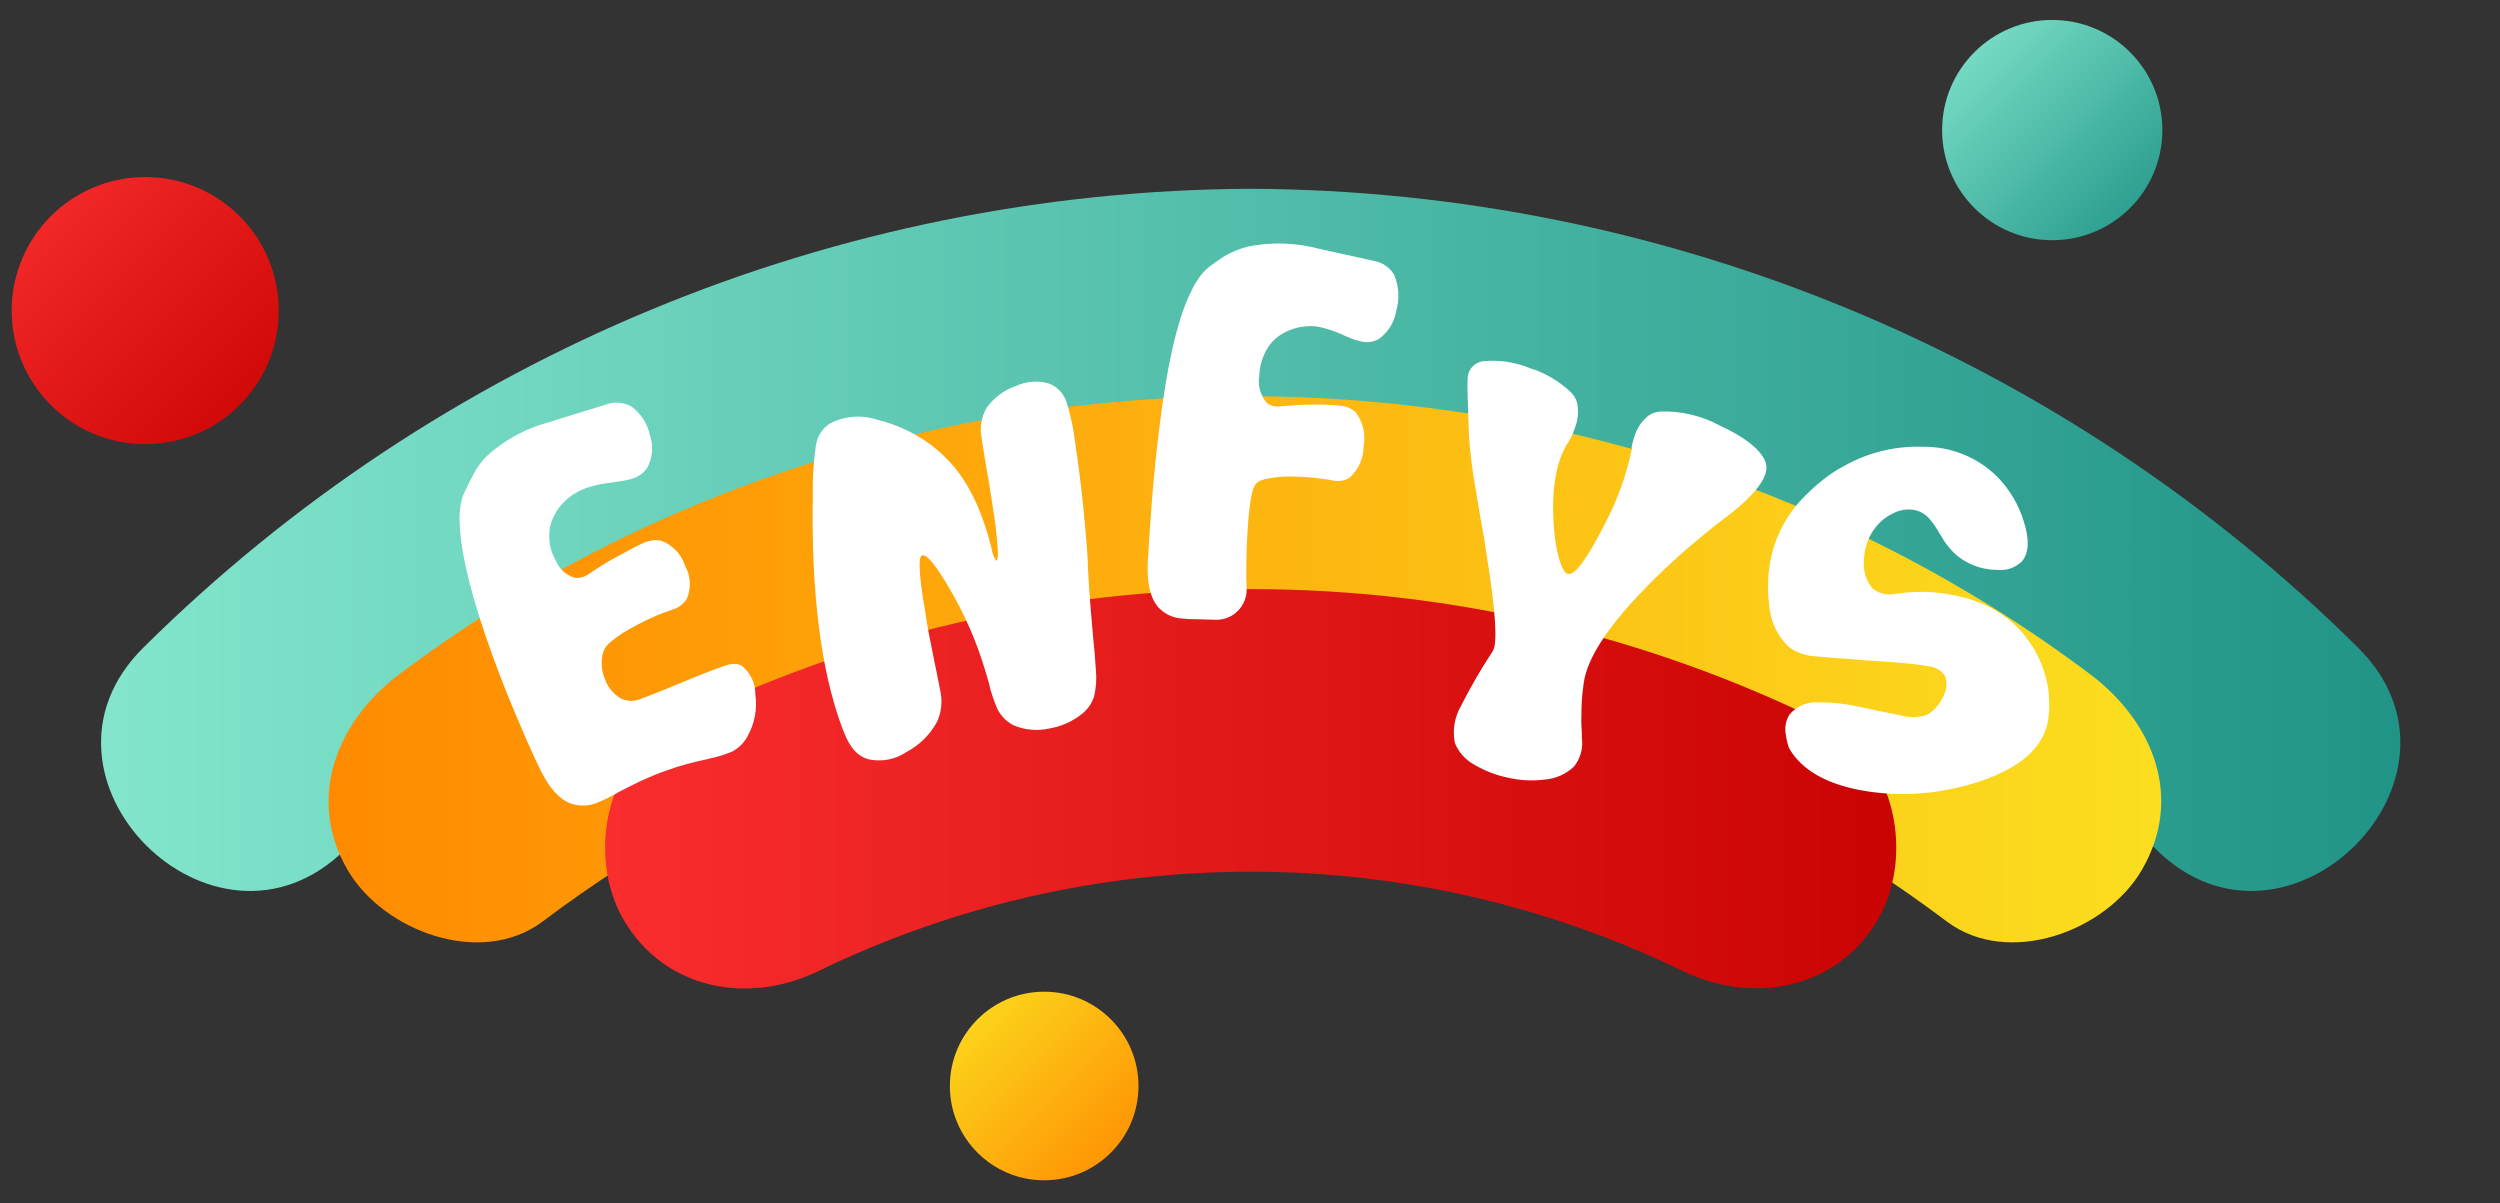 <svg width="160" height="77" viewBox="0 0 160 77" fill="none" xmlns="http://www.w3.org/2000/svg">
<rect x="0" y="0" width="160" height="77" fill="#333333" stroke="none"/>
<path fill-rule="evenodd" clip-rule="evenodd" d="M22.092 54.367C37.465 39.003 58.31 30.372 80.044 30.372C101.778 30.372 122.623 39.003 137.996 54.367C146.375 62.63 159.288 49.706 150.9 41.434C132.04 22.743 106.596 12.203 80.044 12.082C53.492 12.203 28.049 22.743 9.189 41.434C0.801 49.702 13.71 62.633 22.092 54.367Z" fill="url(#paint0_linear_56_656)"/>
<path fill-rule="evenodd" clip-rule="evenodd" d="M34.738 58.969C47.823 49.113 63.225 43.462 79.663 43.451C96.1 43.44 111.513 49.121 124.587 58.969C128.53 61.938 134.786 59.603 137.072 55.688C139.801 51.01 137.75 46.153 133.798 43.175C102.248 19.413 57.077 19.413 25.527 43.175C21.594 46.136 19.562 51.075 22.254 55.688C24.52 59.572 30.774 61.953 34.738 58.969Z" fill="url(#paint1_linear_56_656)"/>
<path fill-rule="evenodd" clip-rule="evenodd" d="M52.394 62.141C61.012 57.96 70.466 55.788 80.044 55.788C89.623 55.788 99.076 57.96 107.694 62.141C112.119 64.309 117.562 63.343 120.179 58.86C122.526 54.837 121.351 48.525 116.905 46.347C105.45 40.661 92.834 37.702 80.044 37.702C67.255 37.702 54.639 40.661 43.183 46.347C38.756 48.516 37.553 54.822 39.909 58.86C42.551 63.387 47.95 64.317 52.394 62.141Z" fill="url(#paint2_linear_56_656)"/>
<path fill-rule="evenodd" clip-rule="evenodd" d="M130.983 46.52C131.098 46.078 131.155 45.622 131.152 45.165C131.147 44.994 131.142 44.817 131.136 44.635C131.135 44.574 131.128 44.514 131.116 44.454V44.378V44.332C131.018 43.453 130.752 42.602 130.333 41.823C130.191 41.542 130.026 41.273 129.839 41.019C129.777 40.93 129.709 40.842 129.636 40.753L129.557 40.649C129.536 40.619 129.515 40.59 129.495 40.56C128.665 39.594 127.593 38.868 126.39 38.455C125.931 38.293 125.46 38.171 124.98 38.089C124.808 38.053 124.628 38.018 124.435 37.983C124.365 37.976 124.289 37.967 124.208 37.96L124.118 37.948L124.027 37.935C123.507 37.88 122.983 37.866 122.46 37.892C122.272 37.908 122.062 37.924 121.829 37.941L121.56 37.979L121.304 38.002C121.045 38.061 120.776 38.059 120.518 37.996C120.26 37.932 120.02 37.81 119.818 37.637C119.408 37.12 119.22 36.461 119.296 35.805C119.315 35.052 119.579 34.325 120.047 33.735C120.339 33.368 120.711 33.071 121.135 32.868C121.563 32.629 122.062 32.55 122.544 32.644C122.892 32.717 123.209 32.899 123.448 33.162C123.69 33.435 123.901 33.734 124.077 34.053L124.235 34.306L124.394 34.574C124.51 34.749 124.636 34.917 124.771 35.078C125.073 35.445 125.446 35.748 125.866 35.97C126.47 36.303 127.15 36.476 127.84 36.471C128.132 36.504 128.428 36.469 128.704 36.369C128.981 36.268 129.23 36.105 129.433 35.893C129.856 35.355 129.886 34.515 129.523 33.373C129.197 32.304 128.621 31.329 127.841 30.528C127.222 29.909 126.485 29.419 125.674 29.087C124.864 28.755 123.995 28.587 123.119 28.594C121.327 28.521 119.551 28.953 117.993 29.84L117.934 29.872L117.845 29.92C117.772 29.953 117.702 29.991 117.634 30.032C117.447 30.149 117.254 30.277 117.058 30.413C116.517 30.805 116.01 31.241 115.542 31.718C114.238 32.991 113.416 34.677 113.216 36.489L113.202 36.534V36.61C113.194 36.671 113.185 36.732 113.178 36.793C113.172 36.955 113.167 37.117 113.162 37.279C113.145 37.729 113.164 38.179 113.218 38.626C113.269 39.683 113.725 40.679 114.491 41.408C115 41.78 115.61 41.989 116.24 42.007C116.583 42.048 117.221 42.099 118.157 42.162L118.489 42.182L118.836 42.217C119.107 42.239 119.354 42.257 119.575 42.271C120.198 42.313 120.797 42.355 121.371 42.399C122.11 42.45 122.846 42.539 123.577 42.666C123.769 42.694 123.953 42.767 124.113 42.877C124.273 42.988 124.405 43.135 124.499 43.305C124.566 43.522 124.586 43.75 124.559 43.976C124.532 44.201 124.458 44.418 124.343 44.613C124.129 45.102 123.76 45.508 123.293 45.767C122.738 45.929 122.149 45.931 121.593 45.773C121.311 45.721 120.897 45.637 120.351 45.523L119.669 45.377L118.987 45.23C118.114 45.036 117.223 44.942 116.329 44.948C115.986 44.931 115.643 44.994 115.328 45.132C115.014 45.271 114.736 45.481 114.517 45.746C114.279 46.139 114.201 46.608 114.3 47.056C114.326 47.255 114.367 47.452 114.423 47.644C114.449 47.76 114.493 47.871 114.553 47.973C115.355 49.283 116.852 50.148 119.043 50.567C120.848 50.906 122.701 50.906 124.507 50.567L124.597 50.549L124.717 50.53L125.016 50.459C125.275 50.412 125.53 50.354 125.779 50.284C126.456 50.108 127.118 49.88 127.76 49.603C129.546 48.821 130.619 47.794 130.979 46.519L130.983 46.52ZM112.955 29.478C113.366 30.348 112.468 31.606 110.262 33.253C109.635 33.729 108.926 34.303 108.134 34.977C107.083 35.881 106.128 36.779 105.27 37.67C102.862 40.145 101.557 42.17 101.354 43.745C101.253 44.43 101.204 45.122 101.209 45.815C101.198 46.077 101.202 46.339 101.221 46.6L101.24 46.944V47.246C101.284 47.568 101.261 47.896 101.173 48.209C101.085 48.522 100.934 48.813 100.729 49.065C100.232 49.537 99.589 49.826 98.906 49.886C98.115 49.992 97.311 49.955 96.533 49.776C95.767 49.621 95.032 49.34 94.359 48.943C93.796 48.638 93.356 48.148 93.113 47.555C92.947 46.732 93.091 45.877 93.518 45.153C94.122 43.954 94.796 42.792 95.538 41.673C95.857 41.164 95.723 39.097 95.138 35.47L94.974 34.372L94.771 33.28C94.613 32.355 94.498 31.663 94.424 31.202C94.23 30.114 94.093 29.017 94.014 27.915C93.927 25.697 93.898 24.479 93.927 24.264C93.923 23.986 94.021 23.716 94.202 23.505C94.382 23.294 94.634 23.157 94.909 23.119C95.93 23.018 96.96 23.17 97.909 23.559C98.887 23.864 99.783 24.389 100.526 25.094C100.725 25.282 100.867 25.522 100.937 25.787C101.044 26.326 100.993 26.884 100.79 27.395C100.724 27.608 100.639 27.815 100.533 28.011C100.499 28.084 100.46 28.155 100.416 28.223L100.366 28.332L100.313 28.388C99.599 29.547 99.303 31.236 99.426 33.453C99.467 34.22 99.581 34.981 99.769 35.725C99.957 36.362 100.15 36.699 100.349 36.735C100.785 36.819 101.531 35.829 102.589 33.765C103.449 32.19 104.072 30.497 104.437 28.74L104.424 28.665L104.432 28.578C104.455 28.502 104.473 28.424 104.485 28.345C104.533 28.147 104.591 27.951 104.661 27.758C104.837 27.293 105.137 26.886 105.529 26.58C105.749 26.442 105.998 26.358 106.257 26.337C107.581 26.292 108.892 26.601 110.058 27.231C111.623 27.951 112.589 28.698 112.958 29.472L112.955 29.478ZM89.233 17.606C89.535 18.33 89.58 19.136 89.359 19.889C89.302 20.251 89.172 20.599 88.979 20.911C88.785 21.223 88.531 21.493 88.232 21.705C87.88 21.898 87.468 21.948 87.08 21.846C86.872 21.796 86.667 21.733 86.467 21.656L86.155 21.527L85.827 21.379C85.359 21.173 84.871 21.017 84.371 20.911C83.793 20.825 83.203 20.885 82.655 21.088C82.29 21.214 81.951 21.405 81.654 21.652C81.555 21.746 81.461 21.84 81.372 21.934C81.336 21.974 81.304 22.017 81.276 22.062L81.2 22.158C80.813 22.741 80.601 23.422 80.588 24.122C80.547 24.418 80.57 24.719 80.653 25.006C80.737 25.293 80.88 25.559 81.074 25.787C81.195 25.883 81.334 25.951 81.484 25.988C81.633 26.024 81.789 26.028 81.94 25.998C82.008 25.993 82.128 25.986 82.3 25.978L82.505 25.962L82.728 25.946C83.127 25.912 83.531 25.896 83.939 25.897C84.551 25.881 85.163 25.904 85.772 25.967C86.144 25.991 86.498 26.142 86.773 26.395C87.004 26.706 87.168 27.062 87.253 27.44C87.338 27.818 87.342 28.21 87.266 28.59C87.265 28.971 87.182 29.346 87.023 29.692C86.864 30.038 86.633 30.346 86.345 30.595C86.011 30.786 85.615 30.838 85.244 30.739L85.059 30.706L84.841 30.67C84.653 30.642 84.479 30.622 84.319 30.608C83.848 30.545 83.374 30.51 82.899 30.503C82.25 30.471 81.599 30.524 80.964 30.661C80.824 30.695 80.688 30.747 80.56 30.814C80.526 30.843 80.49 30.868 80.451 30.89L80.415 30.921L80.394 30.953C80.135 31.193 79.953 32.197 79.846 33.964C79.799 34.633 79.772 35.337 79.766 36.079C79.755 36.727 79.761 37.252 79.783 37.652C79.795 37.919 79.751 38.186 79.654 38.435C79.557 38.684 79.409 38.911 79.22 39.1C79.031 39.289 78.805 39.438 78.556 39.535C78.307 39.632 78.04 39.677 77.773 39.666C77.592 39.662 77.383 39.655 77.146 39.645L76.84 39.636L76.569 39.63C76.235 39.632 75.901 39.615 75.57 39.578C74.996 39.527 74.465 39.254 74.09 38.818C73.586 38.207 73.379 37.193 73.467 35.774L73.498 35.419L73.515 35.027C73.53 34.721 73.549 34.438 73.571 34.178C73.621 33.464 73.668 32.796 73.712 32.174C73.848 30.466 74.005 28.908 74.183 27.499C74.66 23.542 75.297 20.687 76.095 18.934C76.192 18.726 76.275 18.556 76.343 18.425C76.431 18.251 76.531 18.083 76.641 17.921C76.865 17.557 77.158 17.24 77.504 16.988C77.697 16.847 77.855 16.735 77.975 16.653C78.168 16.522 78.347 16.406 78.515 16.306C78.949 16.073 79.41 15.895 79.888 15.775C81.4 15.476 82.961 15.528 84.449 15.93C86.808 16.452 87.993 16.713 88.005 16.714C88.261 16.767 88.504 16.875 88.716 17.028C88.929 17.182 89.106 17.379 89.237 17.606L89.233 17.606ZM52.017 31.516C52.006 30.526 52.07 29.536 52.21 28.555C52.246 28.268 52.343 27.992 52.493 27.744C52.643 27.497 52.843 27.284 53.081 27.119C53.544 26.873 54.053 26.723 54.575 26.678C55.098 26.633 55.624 26.694 56.123 26.857C57.288 27.14 58.39 27.636 59.374 28.32C60.259 28.948 61.023 29.732 61.626 30.634C62.132 31.417 62.546 32.255 62.859 33.133C63 33.494 63.122 33.862 63.226 34.235C63.267 34.379 63.311 34.539 63.357 34.716L63.417 34.914L63.461 35.114C63.495 35.397 63.601 35.667 63.769 35.898C63.789 35.883 63.806 35.864 63.818 35.841C63.831 35.819 63.838 35.794 63.839 35.769C63.864 35.615 63.873 35.458 63.863 35.302C63.807 34.373 63.703 33.447 63.55 32.528C63.474 32.035 63.397 31.535 63.319 31.03C63.264 30.694 63.194 30.285 63.108 29.804C62.958 28.921 62.864 28.338 62.826 28.056C62.684 27.383 62.8 26.682 63.15 26.091C63.621 25.436 64.287 24.946 65.053 24.691C65.737 24.38 66.513 24.339 67.225 24.577C67.475 24.691 67.697 24.857 67.878 25.063C68.058 25.27 68.192 25.513 68.271 25.776C68.523 26.581 68.7 27.409 68.8 28.247C69.073 30.066 69.289 31.886 69.448 33.707C69.504 34.307 69.549 34.873 69.586 35.406C69.598 35.588 69.609 35.758 69.618 35.916C69.614 35.973 69.616 36.031 69.624 36.087L69.63 36.138L69.62 36.191C69.684 37.464 69.784 38.831 69.918 40.29L69.954 40.696L69.986 41.07C70.015 41.375 70.038 41.607 70.056 41.764C70.097 42.252 70.125 42.637 70.14 42.921C70.188 43.466 70.15 44.016 70.028 44.55C69.903 44.966 69.661 45.337 69.331 45.62C68.7 46.15 67.936 46.499 67.122 46.63C66.362 46.796 65.569 46.72 64.855 46.413C64.329 46.14 63.925 45.677 63.727 45.119C63.598 44.802 63.487 44.478 63.395 44.149L63.325 43.867L63.254 43.586C63.176 43.344 63.116 43.14 63.071 42.974C62.523 41.111 61.745 39.322 60.757 37.649C59.89 36.161 59.308 35.459 59.011 35.544C58.824 35.602 58.804 36.234 58.952 37.44C59.011 37.89 59.094 38.434 59.2 39.072L59.324 39.88L59.394 40.266L59.458 40.619C59.532 41.01 59.613 41.412 59.701 41.823C59.748 42.092 59.814 42.421 59.899 42.81C60.048 43.545 60.145 44.029 60.189 44.264C60.322 44.909 60.248 45.58 59.977 46.18C59.529 47.018 58.838 47.701 57.995 48.14C57.643 48.374 57.248 48.536 56.832 48.614C56.417 48.692 55.99 48.685 55.577 48.594C55.108 48.456 54.708 48.147 54.455 47.729C54.319 47.533 54.206 47.324 54.116 47.103C54.022 46.901 53.937 46.695 53.864 46.484C52.515 42.804 51.901 37.815 52.021 31.515L52.017 31.516ZM34.919 33.141L34.967 33.082C34.947 33.098 34.931 33.118 34.919 33.141ZM29.433 33.721C29.535 35.643 30.224 38.37 31.502 41.902C31.994 43.262 32.542 44.651 33.149 46.071C33.651 47.263 34.121 48.314 34.558 49.225C35.151 50.451 35.827 51.191 36.587 51.445C37.153 51.625 37.766 51.587 38.306 51.339C38.547 51.242 38.864 51.092 39.256 50.89L39.52 50.733L39.79 50.592C40.012 50.479 40.208 50.378 40.378 50.288C41.334 49.804 42.327 49.399 43.348 49.076C43.706 48.963 44.087 48.859 44.49 48.764C44.631 48.725 44.8 48.686 44.996 48.647L45.233 48.596L45.444 48.536C45.937 48.438 46.418 48.289 46.88 48.091C47.291 47.865 47.628 47.524 47.849 47.11C48.299 46.304 48.472 45.372 48.342 44.458C48.349 44.091 48.269 43.727 48.106 43.397C47.944 43.068 47.705 42.782 47.41 42.563C47.081 42.454 46.724 42.47 46.406 42.607C45.905 42.76 44.798 43.193 43.088 43.905C41.906 44.39 41.174 44.678 40.893 44.768C40.545 44.891 40.166 44.883 39.824 44.748C39.295 44.474 38.895 44.005 38.71 43.44C38.468 42.877 38.44 42.245 38.63 41.663L38.647 41.618L38.671 41.586C38.686 41.544 38.706 41.504 38.729 41.466C38.812 41.341 38.91 41.227 39.022 41.128C39.548 40.693 40.122 40.32 40.733 40.016C41.192 39.771 41.645 39.553 42.092 39.363C42.241 39.308 42.41 39.244 42.601 39.17L42.809 39.095L43.016 39.02C43.402 38.914 43.736 38.67 43.953 38.334C44.099 37.991 44.164 37.618 44.144 37.245C44.123 36.872 44.017 36.509 43.834 36.183C43.717 35.823 43.52 35.494 43.258 35.221C42.995 34.949 42.675 34.739 42.319 34.608C41.944 34.534 41.555 34.58 41.206 34.738C40.903 34.863 40.331 35.16 39.489 35.628C39.11 35.824 38.742 36.041 38.387 36.276L38.185 36.405L37.998 36.527C37.853 36.618 37.752 36.682 37.695 36.72C37.437 36.919 37.114 37.012 36.79 36.981C36.511 36.897 36.254 36.751 36.039 36.554C35.824 36.357 35.657 36.114 35.549 35.843C35.213 35.246 35.084 34.556 35.18 33.879C35.186 33.842 35.188 33.803 35.184 33.766C35.195 33.714 35.21 33.664 35.228 33.615C35.259 33.486 35.301 33.361 35.355 33.24C35.505 32.874 35.717 32.537 35.983 32.245C36.397 31.797 36.912 31.454 37.485 31.247C37.992 31.069 38.519 30.951 39.054 30.895L39.42 30.841L39.787 30.788C40.009 30.752 40.229 30.703 40.445 30.639C40.847 30.531 41.196 30.281 41.427 29.934C41.597 29.615 41.7 29.265 41.728 28.904C41.757 28.544 41.712 28.182 41.595 27.84C41.434 27.103 41.008 26.45 40.397 26.007C40.16 25.876 39.897 25.797 39.627 25.774C39.358 25.752 39.086 25.786 38.83 25.876C38.82 25.881 37.602 26.258 35.176 27.008C33.681 27.398 32.303 28.145 31.159 29.183C30.83 29.518 30.549 29.896 30.325 30.308C30.249 30.442 30.157 30.621 30.047 30.846L29.785 31.375C29.592 31.756 29.477 32.17 29.445 32.595C29.422 32.786 29.41 32.979 29.409 33.172C29.409 33.309 29.417 33.492 29.434 33.721L29.433 33.721Z" fill="white"/>
<path d="M131.343 15.374C135.236 15.374 138.392 12.218 138.392 8.326C138.392 4.433 135.236 1.277 131.343 1.277C127.451 1.277 124.295 4.433 124.295 8.326C124.295 12.218 127.451 15.374 131.343 15.374Z" fill="url(#paint3_linear_56_656)"/>
<path d="M66.828 75.54C70.161 75.54 72.864 72.838 72.864 69.504C72.864 66.171 70.161 63.469 66.828 63.469C63.495 63.469 60.792 66.171 60.792 69.504C60.792 72.838 63.495 75.54 66.828 75.54Z" fill="url(#paint4_linear_56_656)"/>
<path d="M9.295 28.425C14.015 28.425 17.841 24.599 17.841 19.879C17.841 15.159 14.015 11.332 9.295 11.332C4.575 11.332 0.749 15.159 0.749 19.879C0.749 24.599 4.575 28.425 9.295 28.425Z" fill="url(#paint5_linear_56_656)"/>
<defs>
<linearGradient id="paint0_linear_56_656" x1="153.634" y1="34.559" x2="6.453" y2="34.559" gradientUnits="userSpaceOnUse">
<stop stop-color="#209487"/>
<stop offset="0.994" stop-color="#82E5CC"/>
<stop offset="1" stop-color="#82E5CC"/>
</linearGradient>
<linearGradient id="paint1_linear_56_656" x1="21.035" y1="42.841" x2="138.326" y2="42.841" gradientUnits="userSpaceOnUse">
<stop stop-color="#FF8A00"/>
<stop offset="0.994" stop-color="#FBDE1F"/>
<stop offset="1" stop-color="#FBDE1F"/>
</linearGradient>
<linearGradient id="paint2_linear_56_656" x1="121.366" y1="50.485" x2="38.722" y2="50.485" gradientUnits="userSpaceOnUse">
<stop stop-color="#CA0303"/>
<stop offset="1" stop-color="#F92D2D"/>
</linearGradient>
<linearGradient id="paint3_linear_56_656" x1="138.37" y1="15.352" x2="124.317" y2="1.3" gradientUnits="userSpaceOnUse">
<stop stop-color="#209487"/>
<stop offset="0.994" stop-color="#82E5CC"/>
<stop offset="1" stop-color="#82E5CC"/>
</linearGradient>
<linearGradient id="paint4_linear_56_656" x1="72.852" y1="75.528" x2="60.804" y2="63.48" gradientUnits="userSpaceOnUse">
<stop stop-color="#FF8A00"/>
<stop offset="0.994" stop-color="#FBDE1F"/>
<stop offset="1" stop-color="#FBDE1F"/>
</linearGradient>
<linearGradient id="paint5_linear_56_656" x1="17.83" y1="28.414" x2="0.76" y2="11.344" gradientUnits="userSpaceOnUse">
<stop stop-color="#CA0303"/>
<stop offset="1" stop-color="#F92D2D"/>
</linearGradient>
</defs>
</svg>
